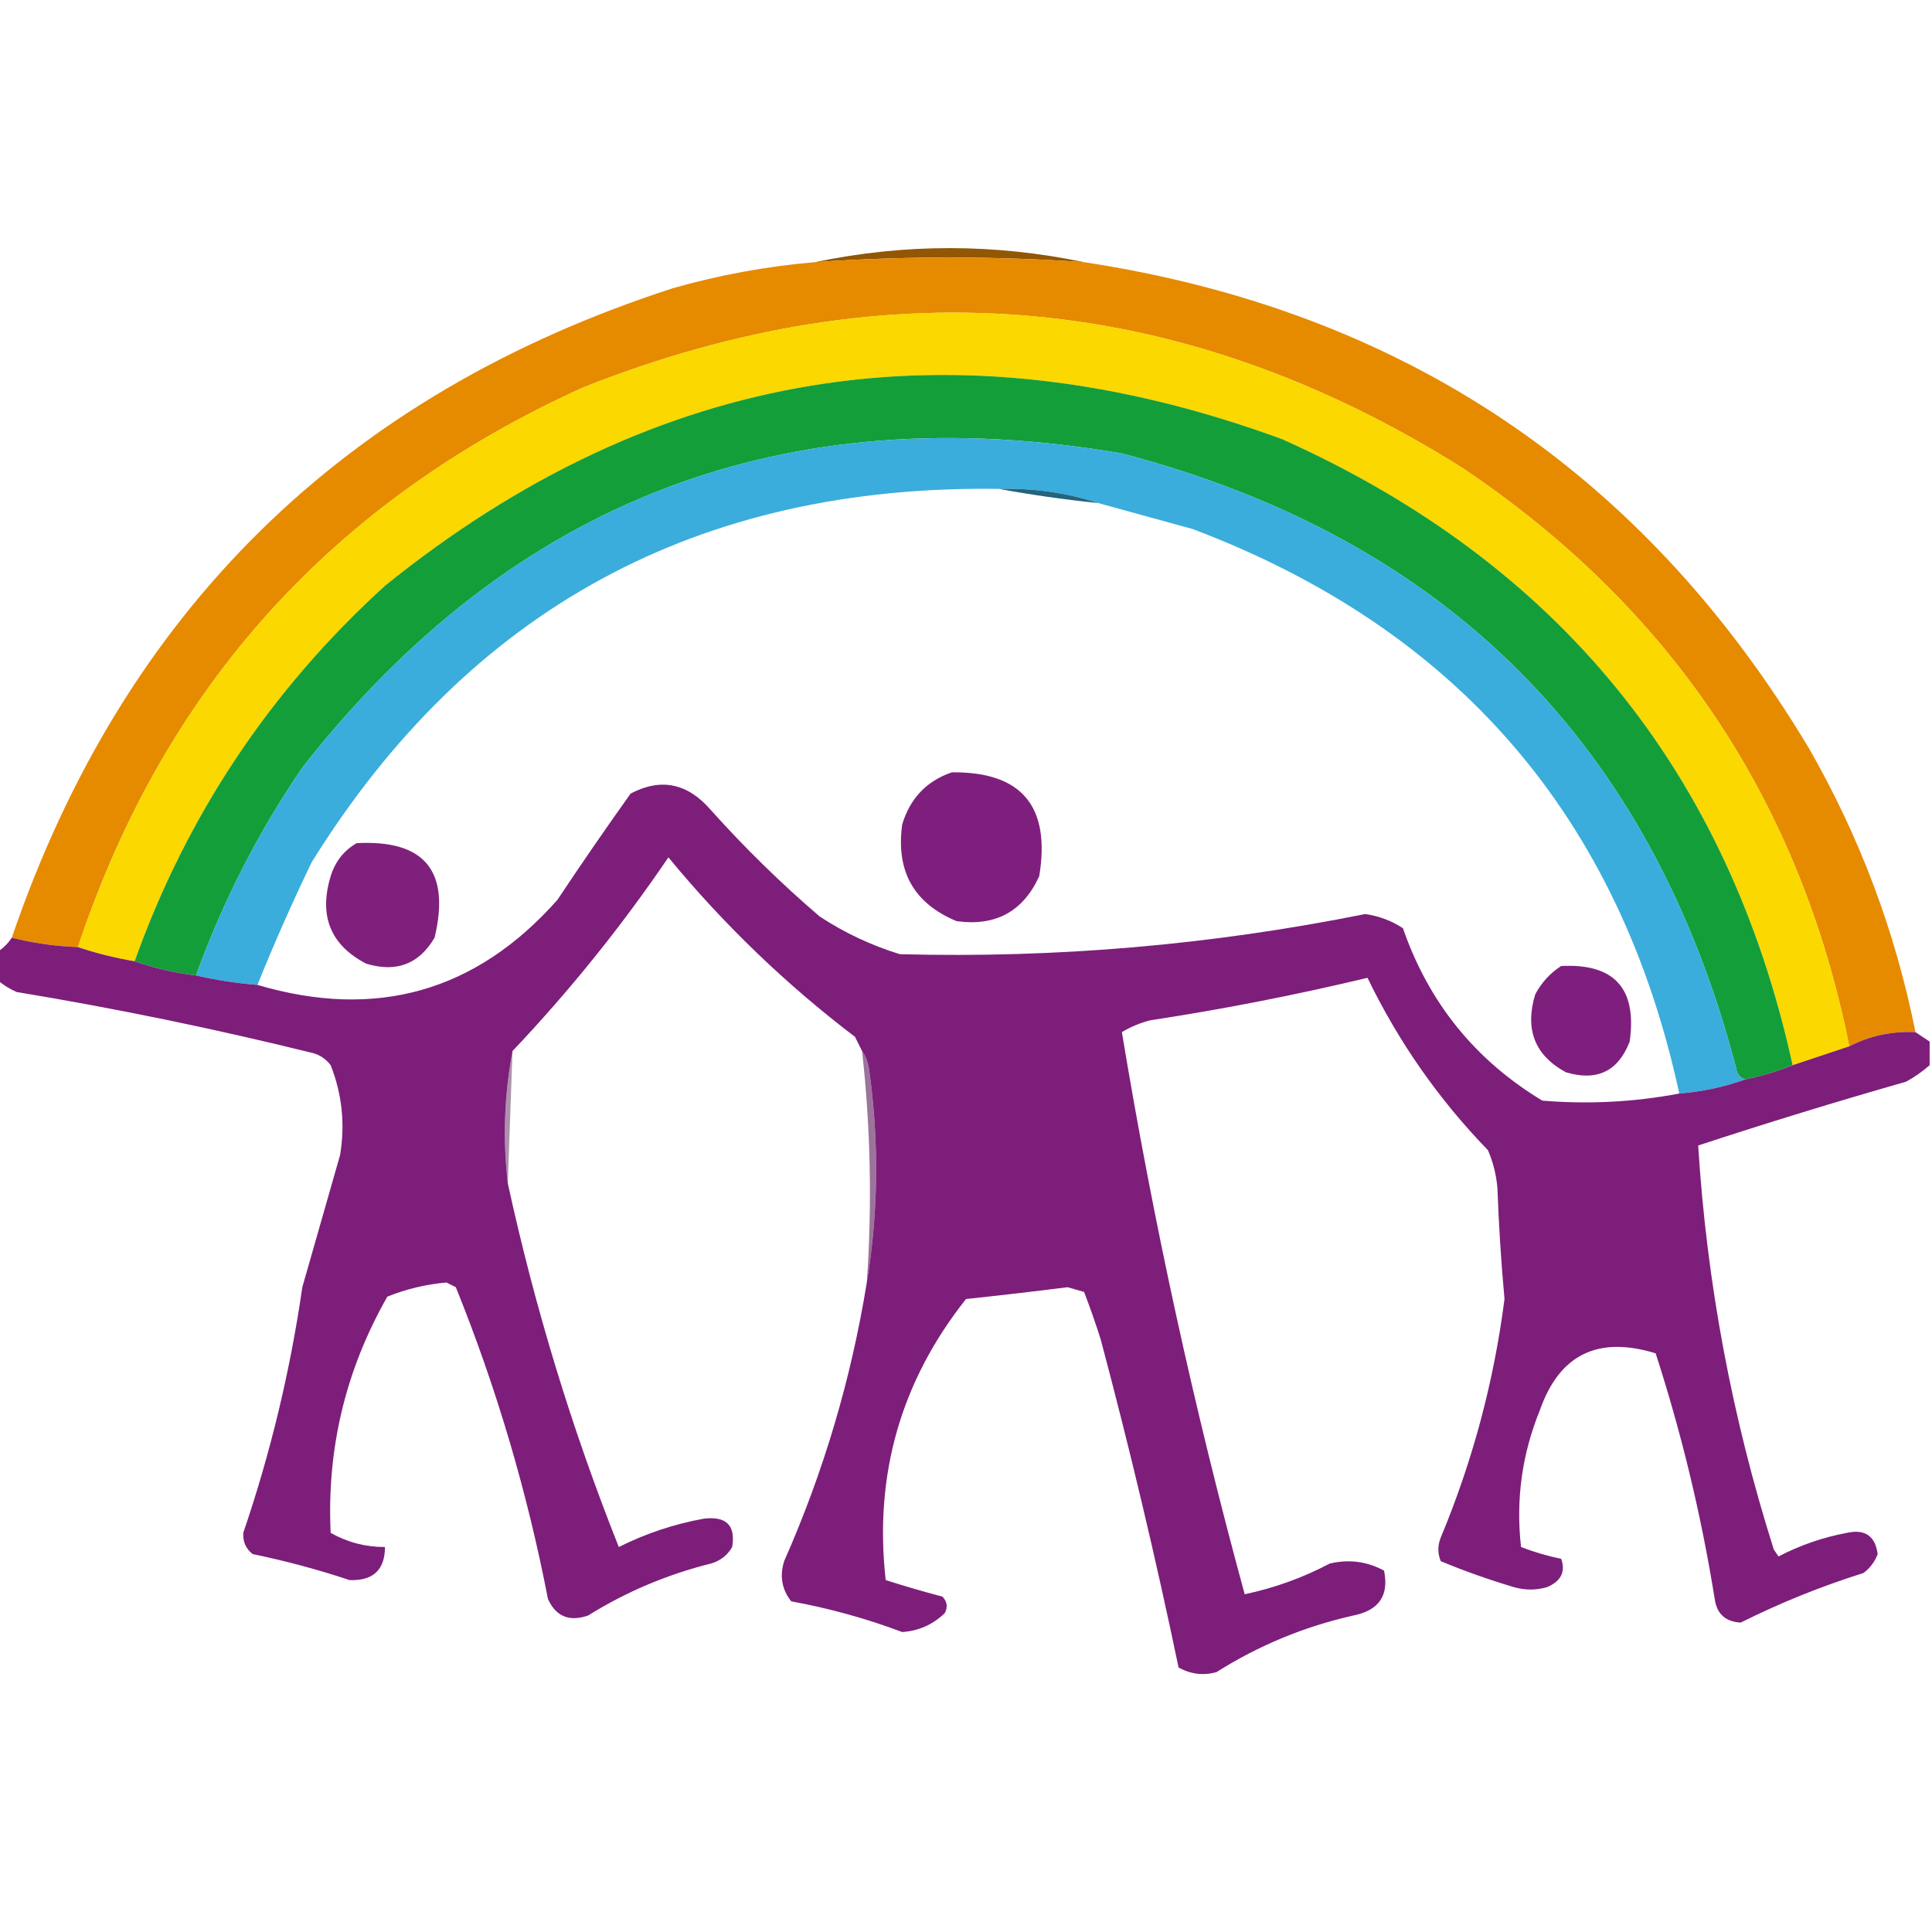 <?xml version="1.0" encoding="UTF-8"?>
<!DOCTYPE svg PUBLIC "-//W3C//DTD SVG 1.1//EN" "http://www.w3.org/Graphics/SVG/1.1/DTD/svg11.dtd">
<svg xmlns="http://www.w3.org/2000/svg" version="1.1" width="409px" height="409px" style="shape-rendering:geometricPrecision; text-rendering:geometricPrecision; image-rendering:optimizeQuality; fill-rule:evenodd; clip-rule:evenodd" xmlns:xlink="http://www.w3.org/1999/xlink">
<g><path style="opacity:1" fill="#915704" d="M 229.5,55.5 C 210.499,54.183 191.499,54.183 172.5,55.5C 191.502,51.533 210.502,51.533 229.5,55.5 Z"/></g>
<g><path style="opacity:1" fill="#e68a00" d="M 229.5,55.5 C 296.913,65.766 348.079,100.099 383,158.5C 393.758,177.272 401.258,197.272 405.5,218.5C 400.543,218.266 395.877,219.266 391.5,221.5C 381.059,169.476 353.725,128.643 309.5,99C 250.461,61.934 188.461,56.267 123.5,82C 70.455,106.002 34.788,145.502 16.5,200.5C 11.63,200.31 6.964,199.644 2.5,198.5C 26.112,129.39 72.779,83.556 142.5,61C 152.343,58.205 162.343,56.371 172.5,55.5C 191.499,54.183 210.499,54.183 229.5,55.5 Z"/></g>
<g><path style="opacity:1" fill="#fad800" d="M 391.5,221.5 C 387.495,222.834 383.495,224.168 379.5,225.5C 365.838,163.319 329.838,119.153 271.5,93C 202.071,67.481 138.738,77.815 81.5,124C 57.201,146.104 39.534,172.604 28.5,203.5C 24.313,202.787 20.313,201.787 16.5,200.5C 34.788,145.502 70.455,106.002 123.5,82C 188.461,56.267 250.461,61.934 309.5,99C 353.725,128.643 381.059,169.476 391.5,221.5 Z"/></g>
<g><path style="opacity:1" fill="#149e39" d="M 379.5,225.5 C 376.27,226.808 372.936,227.808 369.5,228.5C 368.351,228.209 367.684,227.376 367.5,226C 349.471,157.304 306.138,113.971 237.5,96C 166.188,83.764 108.355,105.931 64,162.5C 54.648,176.204 47.148,190.87 41.5,206.5C 37.037,205.96 32.703,204.96 28.5,203.5C 39.534,172.604 57.201,146.104 81.5,124C 138.738,77.815 202.071,67.481 271.5,93C 329.838,119.153 365.838,163.319 379.5,225.5 Z"/></g>
<g><path style="opacity:1" fill="#3aaddc" d="M 369.5,228.5 C 365.079,230.102 360.412,231.102 355.5,231.5C 342.844,173.009 308.511,133.176 252.5,112C 245.794,110.158 239.127,108.324 232.5,106.5C 225.805,104.305 218.805,103.305 211.5,103.5C 147.849,102.565 99.349,128.899 66,182.5C 61.877,191.037 58.043,199.704 54.5,208.5C 50.105,208.156 45.772,207.49 41.5,206.5C 47.148,190.87 54.648,176.204 64,162.5C 108.355,105.931 166.188,83.764 237.5,96C 306.138,113.971 349.471,157.304 367.5,226C 367.684,227.376 368.351,228.209 369.5,228.5 Z"/></g>
<g><path style="opacity:0.988" fill="#21627d" d="M 211.5,103.5 C 218.805,103.305 225.805,104.305 232.5,106.5C 225.326,105.761 218.326,104.761 211.5,103.5 Z"/></g>
<g><path style="opacity:0.996" fill="#7f1f7d" d="M 201.5,163.5 C 216.284,163.344 222.451,170.678 220,185.5C 216.574,192.984 210.74,196.15 202.5,195C 193.45,191.247 189.617,184.414 191,174.5C 192.684,168.984 196.184,165.318 201.5,163.5 Z"/></g>
<g><path style="opacity:0.997" fill="#7d1e7b" d="M 355.5,231.5 C 360.412,231.102 365.079,230.102 369.5,228.5C 372.936,227.808 376.27,226.808 379.5,225.5C 383.495,224.168 387.495,222.834 391.5,221.5C 395.877,219.266 400.543,218.266 405.5,218.5C 406.5,219.167 407.5,219.833 408.5,220.5C 408.5,222.167 408.5,223.833 408.5,225.5C 406.99,226.836 405.323,228.003 403.5,229C 388.747,233.21 374.08,237.71 359.5,242.5C 361.316,271.552 366.65,300.052 375.5,328C 375.833,328.5 376.167,329 376.5,329.5C 381.117,327.104 385.95,325.437 391,324.5C 394.818,323.658 396.985,325.158 397.5,329C 396.899,330.605 395.899,331.938 394.5,333C 385.525,335.823 376.858,339.323 368.5,343.5C 365.275,343.312 363.441,341.645 363,338.5C 360.167,320.833 356,303.499 350.5,286.5C 338.3,282.741 330.133,286.741 326,298.5C 322.199,307.836 320.866,317.503 322,327.5C 324.737,328.56 327.57,329.394 330.5,330C 331.468,332.737 330.468,334.737 327.5,336C 325.167,336.667 322.833,336.667 320.5,336C 315.176,334.412 310.009,332.578 305,330.5C 304.333,328.833 304.333,327.167 305,325.5C 311.764,309.278 316.264,292.445 318.5,275C 317.784,267.184 317.284,259.351 317,251.5C 316.759,248.711 316.092,246.044 315,243.5C 304.553,232.715 296.053,220.549 289.5,207C 274.38,210.624 259.047,213.624 243.5,216C 241.369,216.543 239.369,217.376 237.5,218.5C 244.131,258.622 252.798,298.289 263.5,337.5C 269.832,336.163 275.832,333.997 281.5,331C 285.572,330.044 289.405,330.544 293,332.5C 294.089,337.764 291.922,340.93 286.5,342C 276.116,344.342 266.449,348.342 257.5,354C 254.697,354.755 252.03,354.422 249.5,353C 244.643,329.72 239.143,306.553 233,283.5C 231.932,280.129 230.765,276.796 229.5,273.5C 228.333,273.167 227.167,272.833 226,272.5C 218.842,273.406 211.676,274.24 204.5,275C 190.679,292.445 185.012,312.278 187.5,334.5C 191.479,335.773 195.479,336.94 199.5,338C 200.517,339.049 200.684,340.216 200,341.5C 197.487,343.923 194.487,345.256 191,345.5C 183.394,342.639 175.561,340.473 167.5,339C 165.522,336.503 165.022,333.669 166,330.5C 174.36,311.585 180.194,291.919 183.5,271.5C 185.962,256.684 186.129,241.684 184,226.5C 183.79,224.942 183.29,223.609 182.5,222.5C 182.013,221.527 181.513,220.527 181,219.5C 166.361,208.361 153.195,195.695 141.5,181.5C 131.615,196.053 120.615,209.72 108.5,222.5C 106.746,231.805 106.412,241.138 107.5,250.5C 113.246,276.899 121.08,302.565 131,327.5C 136.735,324.629 142.735,322.629 149,321.5C 153.76,320.926 155.76,322.926 155,327.5C 153.992,329.259 152.492,330.426 150.5,331C 141.239,333.308 132.573,336.974 124.5,342C 120.525,343.379 117.691,342.213 116,338.5C 111.62,315.861 105.12,293.861 96.5,272.5C 95.833,272.167 95.167,271.833 94.5,271.5C 90.134,271.894 85.967,272.894 82,274.5C 73.164,290.014 69.164,306.681 70,324.5C 73.548,326.512 77.381,327.512 81.5,327.5C 81.481,332.35 78.981,334.683 74,334.5C 67.297,332.267 60.463,330.434 53.5,329C 52.056,327.874 51.39,326.374 51.5,324.5C 57.265,307.597 61.431,290.263 64,272.5C 66.674,263.157 69.341,253.824 72,244.5C 73.081,237.946 72.414,231.612 70,225.5C 69.097,224.299 67.931,223.465 66.5,223C 45.68,217.839 24.68,213.505 3.5,210C 2.016,209.338 0.683,208.504 -0.5,207.5C -0.5,205.5 -0.5,203.5 -0.5,201.5C 0.728,200.694 1.728,199.694 2.5,198.5C 6.964,199.644 11.63,200.31 16.5,200.5C 20.313,201.787 24.313,202.787 28.5,203.5C 32.703,204.96 37.037,205.96 41.5,206.5C 45.772,207.49 50.105,208.156 54.5,208.5C 79.629,215.93 100.795,209.93 118,190.5C 123.043,182.913 128.21,175.413 133.5,168C 139.911,164.618 145.578,165.785 150.5,171.5C 157.683,179.516 165.349,187.016 173.5,194C 178.774,197.47 184.44,200.136 190.5,202C 223.663,202.875 256.496,200.042 289,193.5C 291.903,193.911 294.569,194.911 297,196.5C 302.453,212.255 312.286,224.422 326.5,233C 336.256,233.811 345.923,233.311 355.5,231.5 Z"/></g>
<g><path style="opacity:0.992" fill="#7f1f7c" d="M 75.5,178.5 C 89.885,177.724 95.385,184.391 92,198.5C 88.723,204.109 83.89,205.942 77.5,204C 69.958,200.061 67.458,193.895 70,185.5C 70.967,182.379 72.8,180.046 75.5,178.5 Z"/></g>
<g><path style="opacity:0.997" fill="#7f1f7d" d="M 330.5,204.5 C 341.759,203.928 346.592,209.261 345,220.5C 342.575,226.795 338.075,228.962 331.5,227C 324.922,223.439 322.755,217.939 325,210.5C 326.36,207.977 328.193,205.977 330.5,204.5 Z"/></g>
<g><path style="opacity:0.453" fill="#471146" d="M 108.5,222.5 C 108.167,231.833 107.833,241.167 107.5,250.5C 106.412,241.138 106.746,231.805 108.5,222.5 Z"/></g>
<g><path style="opacity:0.6" fill="#5b1659" d="M 182.5,222.5 C 183.29,223.609 183.79,224.942 184,226.5C 186.129,241.684 185.962,256.684 183.5,271.5C 184.642,255.144 184.308,238.811 182.5,222.5 Z"/></g>
</svg>
